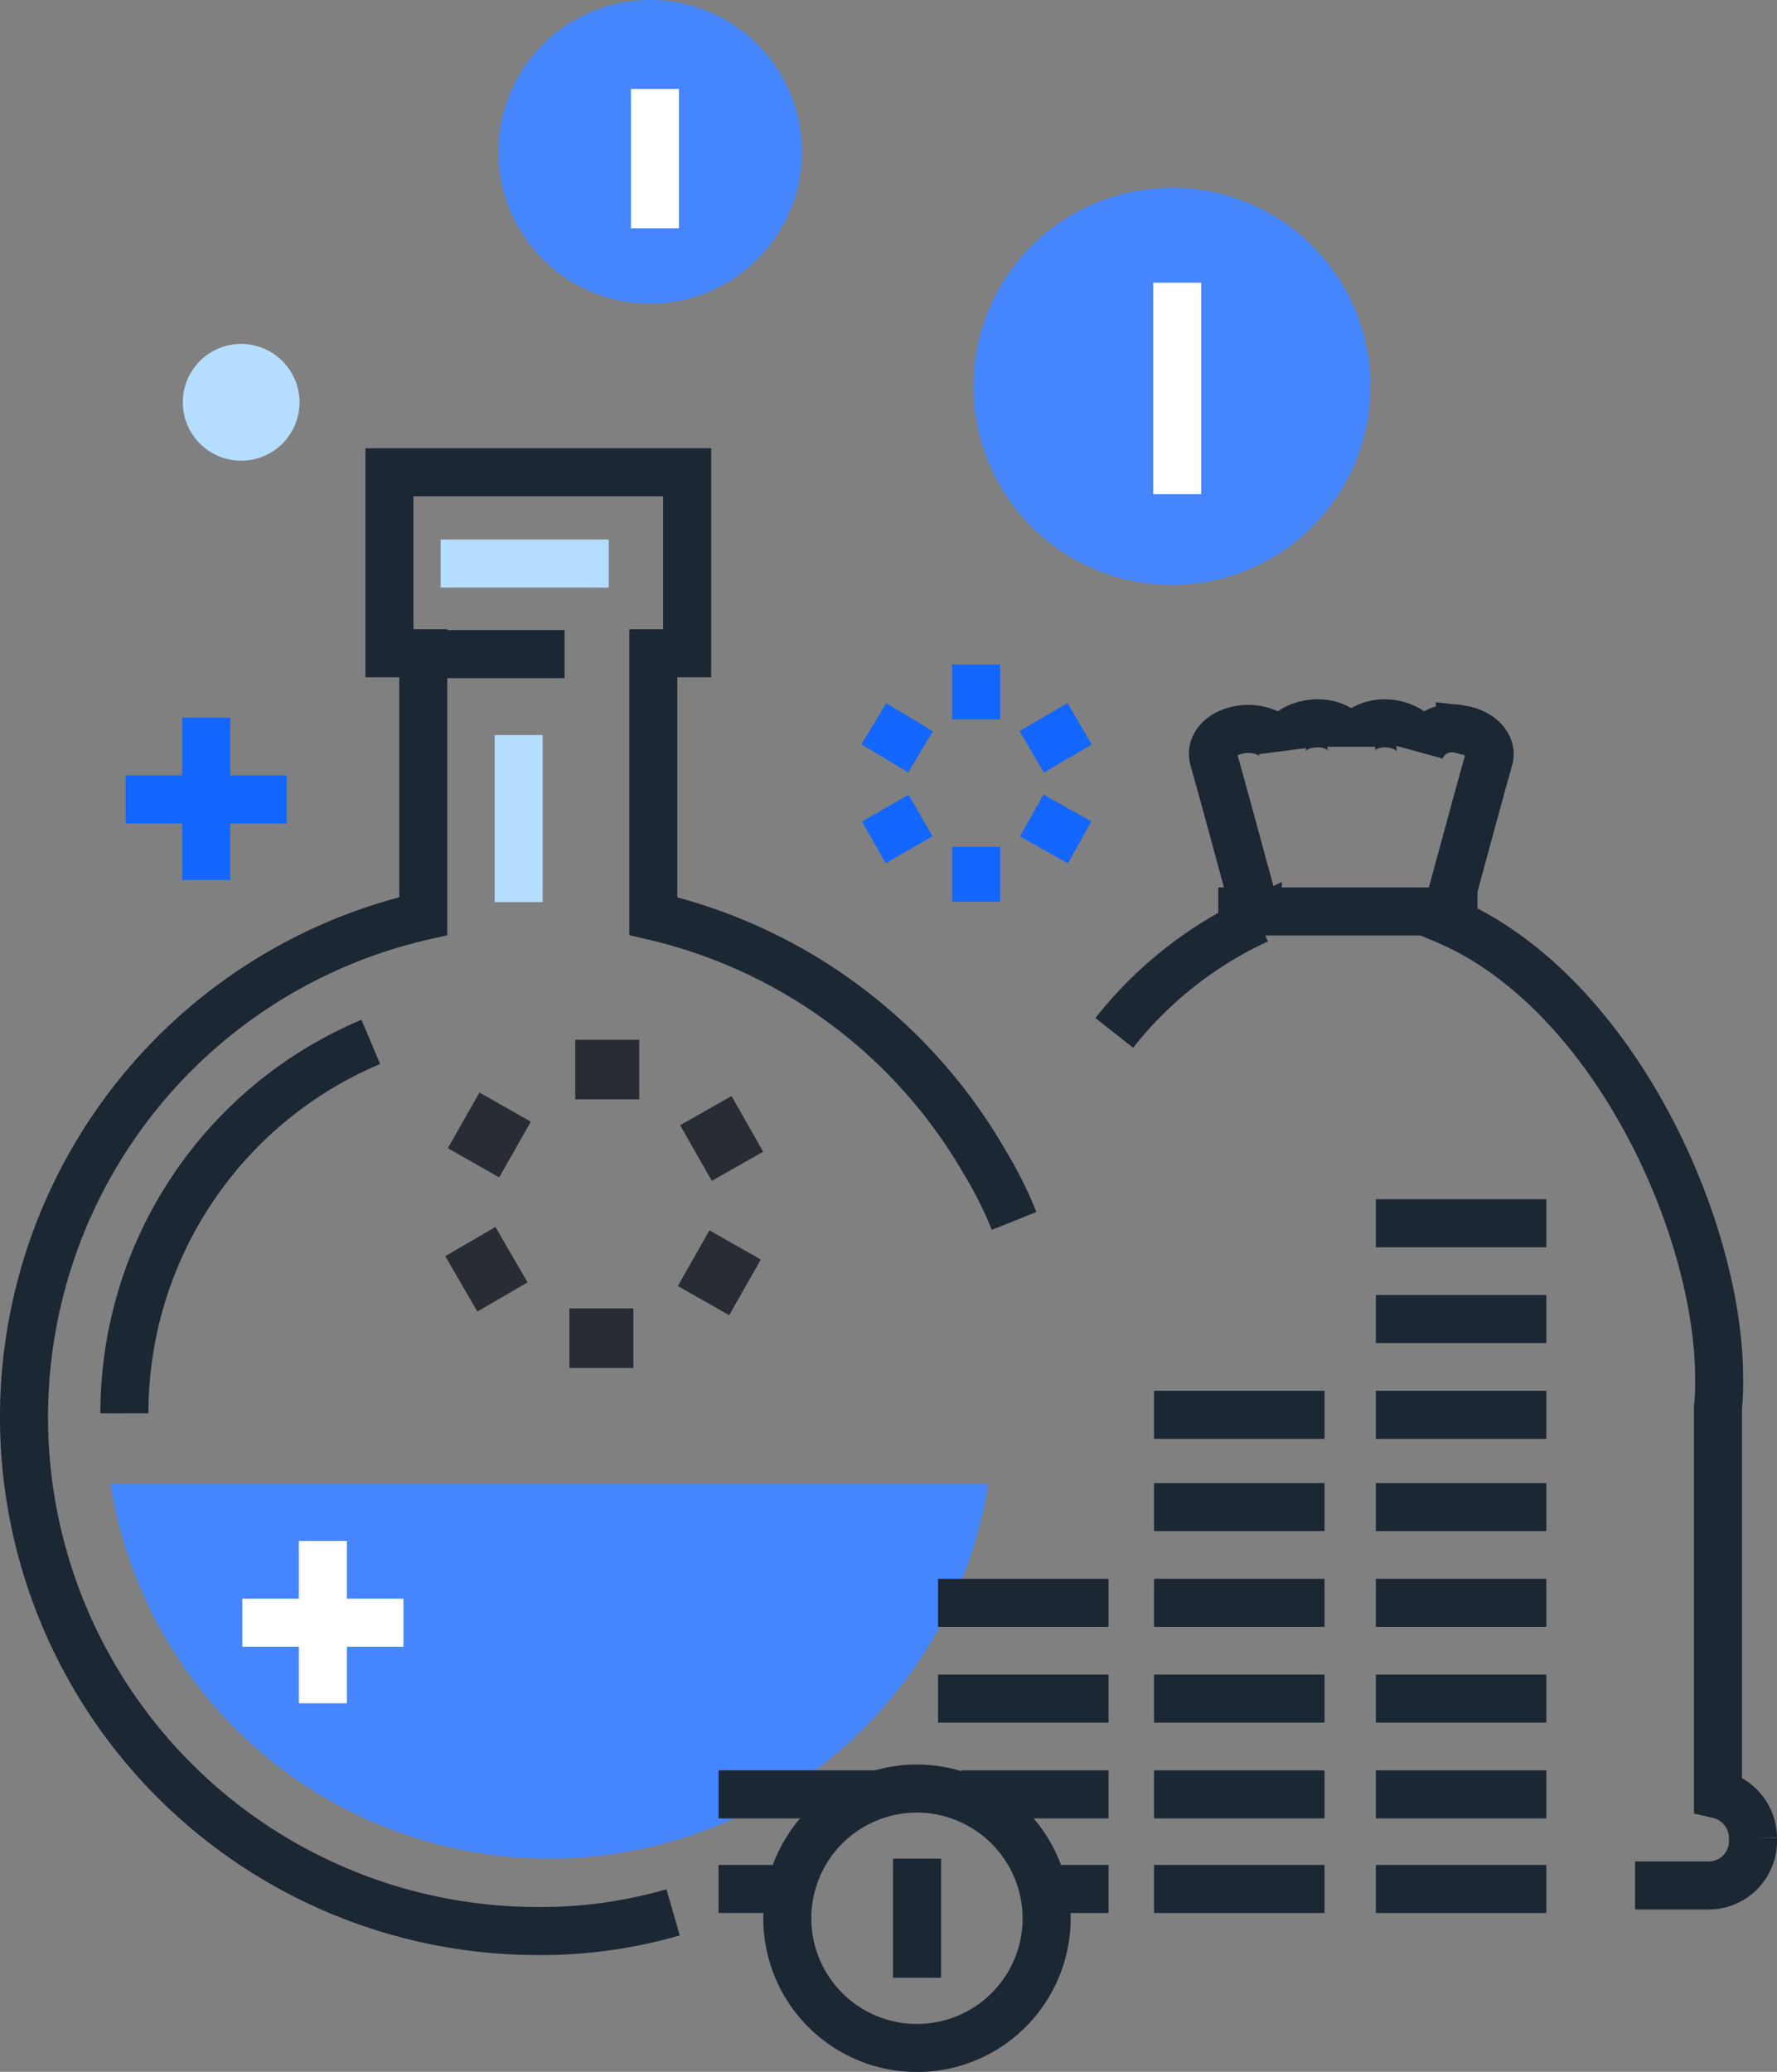 <svg xmlns="http://www.w3.org/2000/svg" width="111" height="129.372" viewBox="0 0 111 129.372"><rect x="0" y="0" width="111" height="129.372" fill="#808080" stroke="none"/><g transform="translate(-2.383 -8)"><path d="M13.4,137.5a27.765,27.765,0,0,0,54.842,0Z" transform="translate(-4.12 -36.853)" fill="#4586ff"/><g transform="translate(3.883 37.491)"><path d="M67.844,97.647A24.308,24.308,0,0,0,66.02,94,32.333,32.333,0,0,0,45.309,78.613V62.2h2.115V50.9h-18.6V62.2h2.115V78.613a32.091,32.091,0,0,0,7.147,63.375,29.633,29.633,0,0,0,8.46-1.167" transform="translate(-6 -50.9)" fill="none" stroke="#1b2733" stroke-width="3"/></g><line x2="9.262" transform="translate(28.386 48.846)" fill="none" stroke="#1b2733" stroke-width="3"/><g transform="translate(31.198 72.926)"><g transform="translate(9.116)"><line y2="3.719" fill="none" stroke="#282d33" stroke-width="4"/></g><g transform="translate(0.146 5.032)"><line x2="3.209" y2="1.823" fill="none" stroke="#282d33" stroke-width="4"/></g><g transform="translate(0 13.419)"><line y1="1.823" x2="3.136" fill="none" stroke="#282d33" stroke-width="4"/></g><g transform="translate(8.751 16.774)"><line y1="3.719" fill="none" stroke="#282d33" stroke-width="4"/></g><g transform="translate(14.513 13.638)"><line x1="3.209" y1="1.823" fill="none" stroke="#282d33" stroke-width="4"/></g><g transform="translate(14.659 5.251)"><line x1="3.209" y2="1.823" fill="none" stroke="#282d33" stroke-width="4"/></g></g><line y2="3.428" transform="translate(63.359 49.492)" fill="none" stroke="#1366ff" stroke-width="3"/><line y1="3.428" transform="translate(63.359 60.876)" fill="none" stroke="#1366ff" stroke-width="3"/><line x2="2.917" y2="1.75" transform="translate(56.968 53.194)" fill="none" stroke="#1366ff" stroke-width="3"/><line x1="2.99" y1="1.677" transform="translate(66.831 58.923)" fill="none" stroke="#1366ff" stroke-width="3"/><line y1="1.677" x2="2.917" transform="translate(56.968 58.923)" fill="none" stroke="#1366ff" stroke-width="3"/><line x1="2.99" y2="1.75" transform="translate(66.831 53.194)" fill="none" stroke="#1366ff" stroke-width="3"/><g transform="translate(47.268 84.384)"><g transform="translate(13.711 23.702)"><line x2="10.648" fill="none" stroke="#1b2733" stroke-width="3"/><line x2="10.648" transform="translate(0 5.98)" fill="none" stroke="#1b2733" stroke-width="3"/><line x2="9.189" transform="translate(1.459 11.96)" fill="none" stroke="#1b2733" stroke-width="3"/><line x2="3.355" transform="translate(7.293 17.868)" fill="none" stroke="#1b2733" stroke-width="3"/></g><g transform="translate(27.202 17.722)"><line x2="10.648" fill="none" stroke="#1b2733" stroke-width="3"/><line x2="10.648" transform="translate(0 5.98)" fill="none" stroke="#1b2733" stroke-width="3"/><line x2="10.648" transform="translate(0 11.96)" fill="none" stroke="#1b2733" stroke-width="3"/><line x2="10.648" transform="translate(0 17.94)" fill="none" stroke="#1b2733" stroke-width="3"/><line x2="10.648" transform="translate(0 23.848)" fill="none" stroke="#1b2733" stroke-width="3"/></g><g transform="translate(27.202 11.96)"><line x2="10.648" fill="none" stroke="#1b2733" stroke-width="3"/></g><g transform="translate(41.059 17.722)"><line x2="10.648" fill="none" stroke="#1b2733" stroke-width="3"/><line x2="10.648" transform="translate(0 5.98)" fill="none" stroke="#1b2733" stroke-width="3"/><line x2="10.648" transform="translate(0 11.96)" fill="none" stroke="#1b2733" stroke-width="3"/><line x2="10.648" transform="translate(0 17.94)" fill="none" stroke="#1b2733" stroke-width="3"/><line x2="10.648" transform="translate(0 23.848)" fill="none" stroke="#1b2733" stroke-width="3"/></g><g transform="translate(41.059)"><line x2="10.648" fill="none" stroke="#1b2733" stroke-width="3"/><line x2="10.648" transform="translate(0 5.98)" fill="none" stroke="#1b2733" stroke-width="3"/><line x2="10.648" transform="translate(0 11.96)" fill="none" stroke="#1b2733" stroke-width="3"/></g><g transform="translate(0 35.662)"><line x2="9.918" fill="none" stroke="#1b2733" stroke-width="3"/><line x2="5.105" transform="translate(0 5.907)" fill="none" stroke="#1b2733" stroke-width="3"/></g><g transform="translate(4.303 35.298)"><path d="M88.39,171.7a8.1,8.1,0,1,1-8.1-8.1A8.124,8.124,0,0,1,88.39,171.7Z" transform="translate(-72.2 -163.6)" fill="none" stroke="#1b2733" stroke-width="3"/><g transform="translate(8.095 4.376)"><line y1="7.439" fill="none" stroke="#1b2733" stroke-width="3"/></g></g></g><g transform="translate(17.52 104.22)"><line y2="10.137" transform="translate(5.032)" fill="none" stroke="#fff" stroke-width="3"/><line x1="10.064" transform="translate(0 5.105)" fill="none" stroke="#fff" stroke-width="3"/></g><g transform="translate(10.228 52.813)"><line y2="10.137" transform="translate(5.032)" fill="none" stroke="#1366ff" stroke-width="3"/><line x1="10.064" transform="translate(0 5.105)" fill="none" stroke="#1366ff" stroke-width="3"/></g><g transform="translate(71.991 53.166)"><path d="M132.726,144.962h4.595a2.77,2.77,0,0,0,2.771-2.771v-.219a2.806,2.806,0,0,0-2.188-2.7V115.134a15.242,15.242,0,0,0,.073-1.823c0-9.554-6.709-24.285-17.138-28.661.948-3.355,1.823-6.709,2.771-10.064.219-.8-.583-1.677-1.823-1.823a2.1,2.1,0,0,0-2.48,1.313c.146-.8-.8-1.6-2.042-1.677S115,73.054,115,73.857c0-.8-1.021-1.532-2.261-1.459s-2.188.8-2.042,1.677c-.073-.8-1.24-1.459-2.48-1.313s-2.042.948-1.823,1.823c.948,3.355,1.823,6.709,2.771,10.064a24.473,24.473,0,0,0-8.97,7.074" transform="translate(-100.2 -72.393)" fill="none" stroke="#1b2733" stroke-width="3"/><line x2="16.19" transform="translate(6.491 11.747)" fill="none" stroke="#1b2733" stroke-width="3"/></g><line y1="10.429" transform="translate(34.781 53.9)" fill="none" stroke="#b5ddff" stroke-width="3"/><line x2="10.502" transform="translate(29.906 43.189)" fill="none" stroke="#b5ddff" stroke-width="3"/><path d="M29.988,99.3A25.142,25.142,0,0,0,14.6,122.491" transform="translate(-4.445 -26.24)" fill="none" stroke="#1b2733" stroke-width="3"/><path d="M26.893,42.746A3.646,3.646,0,1,1,23.246,39.1,3.657,3.657,0,0,1,26.893,42.746Z" transform="translate(-5.799 -9.625)" fill="#b5ddff"/><path d="M65.861,9.481A9.481,9.481,0,1,1,56.381,0,9.462,9.462,0,0,1,65.861,9.481Z" transform="translate(-13.386 8)" fill="#4586ff"/><g transform="translate(63.19 19.724)"><path d="M112.7,34.4A12.4,12.4,0,1,1,100.3,22,12.387,12.387,0,0,1,112.7,34.4Z" transform="translate(-87.9 -22)" fill="#4586ff"/><line y1="13.209" transform="translate(12.729 5.926)" fill="none" stroke="#fff" stroke-linejoin="bevel" stroke-width="3"/></g><line y1="8.702" transform="translate(43.293 13.554)" fill="none" stroke="#fff" stroke-linejoin="bevel" stroke-width="3"/></g></svg>
